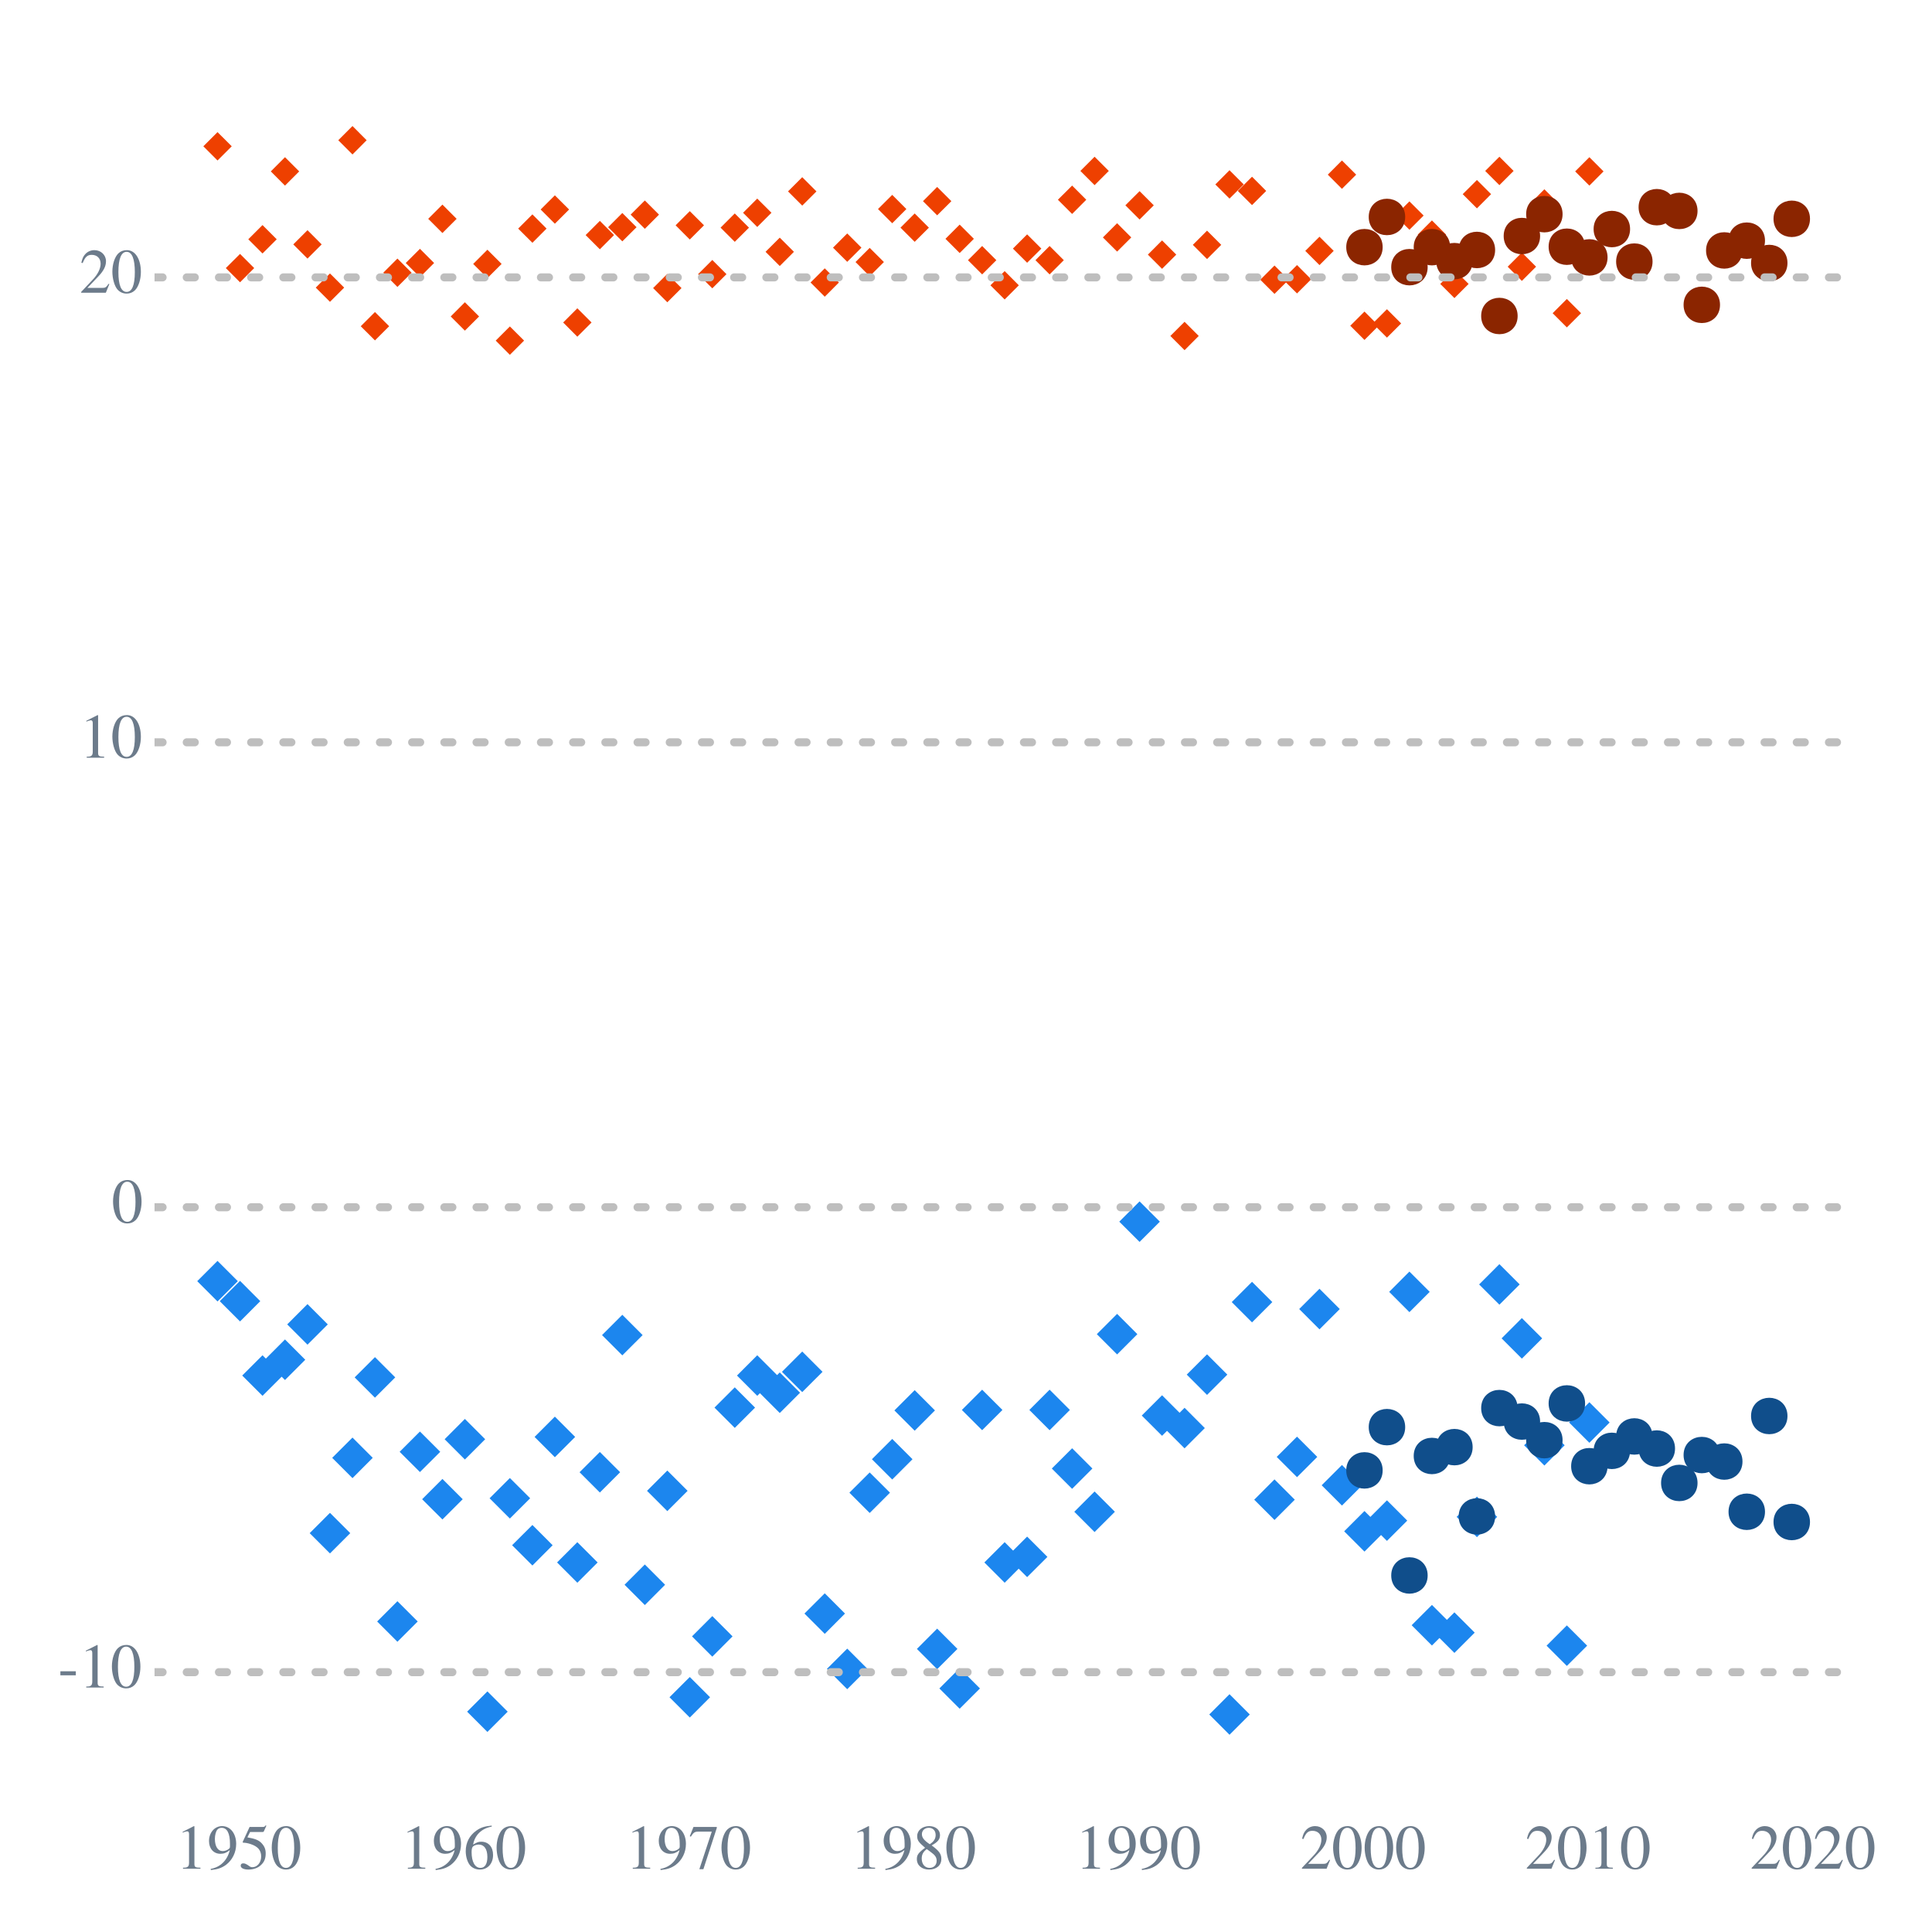 <?xml version="1.0" encoding="UTF-8"?>
<svg xmlns="http://www.w3.org/2000/svg" xmlns:xlink="http://www.w3.org/1999/xlink" width="180pt" height="180pt" viewBox="0 0 180 180" version="1.1">
<defs>
<g>
<symbol overflow="visible" id="glyph0-0">
<path style="stroke:none;" d=""/>
</symbol>
<symbol overflow="visible" id="glyph0-1">
<path style="stroke:none;" d="M 0.234 -1.516 L 0.234 -1.141 L 1.672 -1.141 L 1.672 -1.516 Z "/>
</symbol>
<symbol overflow="visible" id="glyph0-2">
<path style="stroke:none;" d="M 1.703 -3.969 L 0.656 -3.438 L 0.656 -3.359 C 0.719 -3.391 0.781 -3.406 0.812 -3.422 C 0.922 -3.453 1.016 -3.484 1.078 -3.484 C 1.203 -3.484 1.25 -3.391 1.25 -3.203 L 1.25 -0.547 C 1.25 -0.359 1.203 -0.219 1.109 -0.172 C 1.016 -0.109 0.938 -0.094 0.688 -0.094 L 0.688 0 L 2.312 0 L 2.312 -0.094 C 1.844 -0.094 1.75 -0.156 1.75 -0.438 L 1.75 -3.953 Z "/>
</symbol>
<symbol overflow="visible" id="glyph0-3">
<path style="stroke:none;" d="M 1.5 -3.969 C 1.172 -3.969 0.922 -3.875 0.703 -3.672 C 0.359 -3.344 0.141 -2.656 0.141 -1.969 C 0.141 -1.328 0.328 -0.641 0.609 -0.312 C 0.828 -0.062 1.125 0.078 1.469 0.078 C 1.766 0.078 2.016 -0.016 2.234 -0.219 C 2.578 -0.547 2.797 -1.234 2.797 -1.938 C 2.797 -3.141 2.266 -3.969 1.5 -3.969 Z M 1.469 -3.812 C 1.969 -3.812 2.234 -3.156 2.234 -1.922 C 2.234 -0.703 1.969 -0.078 1.469 -0.078 C 0.969 -0.078 0.703 -0.703 0.703 -1.922 C 0.703 -3.172 0.969 -3.812 1.469 -3.812 Z "/>
</symbol>
<symbol overflow="visible" id="glyph0-4">
<path style="stroke:none;" d="M 2.797 -0.812 L 2.719 -0.828 C 2.5 -0.5 2.422 -0.453 2.156 -0.453 L 0.75 -0.453 L 1.734 -1.484 C 2.266 -2.031 2.484 -2.469 2.484 -2.938 C 2.484 -3.516 2.016 -3.969 1.406 -3.969 C 1.078 -3.969 0.781 -3.844 0.562 -3.609 C 0.375 -3.406 0.281 -3.219 0.188 -2.797 L 0.312 -2.766 C 0.547 -3.344 0.75 -3.531 1.156 -3.531 C 1.656 -3.531 1.984 -3.203 1.984 -2.703 C 1.984 -2.25 1.719 -1.703 1.219 -1.188 L 0.172 -0.078 L 0.172 0 L 2.469 0 Z "/>
</symbol>
<symbol overflow="visible" id="glyph0-5">
<path style="stroke:none;" d="M 0.344 0.125 C 1 0.047 1.328 -0.062 1.734 -0.344 C 2.344 -0.797 2.703 -1.516 2.703 -2.312 C 2.703 -3.281 2.156 -3.969 1.391 -3.969 C 0.703 -3.969 0.172 -3.375 0.172 -2.578 C 0.172 -1.875 0.594 -1.391 1.234 -1.391 C 1.562 -1.391 1.797 -1.484 2.109 -1.734 C 1.875 -0.766 1.219 -0.141 0.328 0.016 Z M 2.125 -2.078 C 2.125 -1.969 2.109 -1.922 2.031 -1.859 C 1.875 -1.719 1.656 -1.641 1.438 -1.641 C 1 -1.641 0.719 -2.078 0.719 -2.781 C 0.719 -3.125 0.812 -3.469 0.938 -3.625 C 1.031 -3.75 1.188 -3.812 1.344 -3.812 C 1.859 -3.812 2.125 -3.297 2.125 -2.312 Z "/>
</symbol>
<symbol overflow="visible" id="glyph0-6">
<path style="stroke:none;" d="M 1.062 -3.422 L 2.219 -3.422 C 2.312 -3.422 2.328 -3.438 2.344 -3.484 L 2.578 -4 L 2.516 -4.047 C 2.438 -3.922 2.375 -3.891 2.25 -3.891 L 1.016 -3.891 L 0.375 -2.5 C 0.375 -2.484 0.375 -2.484 0.375 -2.469 C 0.375 -2.438 0.406 -2.422 0.453 -2.422 C 0.641 -2.422 0.875 -2.375 1.109 -2.297 C 1.781 -2.078 2.094 -1.719 2.094 -1.141 C 2.094 -0.578 1.734 -0.141 1.281 -0.141 C 1.156 -0.141 1.062 -0.172 0.891 -0.312 C 0.703 -0.438 0.562 -0.5 0.438 -0.5 C 0.266 -0.5 0.188 -0.422 0.188 -0.281 C 0.188 -0.062 0.469 0.078 0.906 0.078 C 1.391 0.078 1.828 -0.078 2.109 -0.375 C 2.391 -0.641 2.516 -0.969 2.516 -1.422 C 2.516 -1.844 2.391 -2.109 2.109 -2.406 C 1.844 -2.672 1.516 -2.797 0.812 -2.922 Z "/>
</symbol>
<symbol overflow="visible" id="glyph0-7">
<path style="stroke:none;" d="M 2.625 -4.016 C 1.953 -3.953 1.609 -3.844 1.188 -3.547 C 0.547 -3.094 0.203 -2.422 0.203 -1.641 C 0.203 -1.125 0.359 -0.609 0.609 -0.312 C 0.828 -0.062 1.156 0.078 1.516 0.078 C 2.25 0.078 2.75 -0.469 2.75 -1.281 C 2.75 -2.031 2.328 -2.516 1.641 -2.516 C 1.391 -2.516 1.266 -2.469 0.891 -2.25 C 1.047 -3.141 1.703 -3.766 2.625 -3.922 Z M 1.422 -2.25 C 1.922 -2.25 2.219 -1.828 2.219 -1.094 C 2.219 -0.438 1.984 -0.078 1.578 -0.078 C 1.062 -0.078 0.75 -0.641 0.75 -1.547 C 0.75 -1.844 0.797 -2.016 0.906 -2.094 C 1.031 -2.188 1.219 -2.25 1.422 -2.25 Z "/>
</symbol>
<symbol overflow="visible" id="glyph0-8">
<path style="stroke:none;" d="M 2.641 -3.891 L 0.469 -3.891 L 0.125 -3.031 L 0.219 -2.984 C 0.469 -3.375 0.578 -3.453 0.906 -3.453 L 2.172 -3.453 L 1.016 0.047 L 1.391 0.047 L 2.641 -3.797 Z "/>
</symbol>
<symbol overflow="visible" id="glyph0-9">
<path style="stroke:none;" d="M 1.703 -2.172 C 2.281 -2.484 2.484 -2.734 2.484 -3.141 C 2.484 -3.625 2.062 -3.969 1.484 -3.969 C 0.844 -3.969 0.359 -3.578 0.359 -3.047 C 0.359 -2.656 0.469 -2.484 1.094 -1.953 C 0.453 -1.469 0.328 -1.281 0.328 -0.891 C 0.328 -0.312 0.797 0.078 1.453 0.078 C 2.156 0.078 2.609 -0.312 2.609 -0.906 C 2.609 -1.359 2.422 -1.656 1.703 -2.172 Z M 1.594 -1.578 C 2.031 -1.266 2.172 -1.062 2.172 -0.734 C 2.172 -0.344 1.906 -0.078 1.516 -0.078 C 1.078 -0.078 0.781 -0.422 0.781 -0.938 C 0.781 -1.312 0.906 -1.562 1.25 -1.828 Z M 1.531 -2.281 C 1.016 -2.625 0.797 -2.891 0.797 -3.219 C 0.797 -3.562 1.062 -3.812 1.438 -3.812 C 1.828 -3.812 2.078 -3.547 2.078 -3.141 C 2.078 -2.812 1.922 -2.547 1.594 -2.328 C 1.562 -2.297 1.562 -2.297 1.531 -2.281 Z "/>
</symbol>
</g>
<clipPath id="clip1">
  <path d="M 14.398 155 L 173.797 155 L 173.797 157 L 14.398 157 Z "/>
</clipPath>
<clipPath id="clip2">
  <path d="M 14.398 112 L 173.797 112 L 173.797 113 L 14.398 113 Z "/>
</clipPath>
<clipPath id="clip3">
  <path d="M 14.398 68 L 173.797 68 L 173.797 70 L 14.398 70 Z "/>
</clipPath>
<clipPath id="clip4">
  <path d="M 14.398 25 L 173.797 25 L 173.797 27 L 14.398 27 Z "/>
</clipPath>
</defs>
<g id="surface16">
<rect x="0" y="0" width="180" height="180" style="fill:rgb(100%,100%,100%);fill-opacity:1;stroke:none;"/>
<path style=" stroke:none;fill-rule:nonzero;fill:rgb(10.98%,52.549%,93.333%);fill-opacity:1;" d="M 18.375 119.363 L 20.266 117.473 L 22.156 119.363 L 20.266 121.254 Z "/>
<path style=" stroke:none;fill-rule:nonzero;fill:rgb(10.98%,52.549%,93.333%);fill-opacity:1;" d="M 20.473 121.227 L 22.363 119.336 L 24.25 121.227 L 22.363 123.117 Z "/>
<path style=" stroke:none;fill-rule:nonzero;fill:rgb(10.98%,52.549%,93.333%);fill-opacity:1;" d="M 22.566 128.156 L 24.457 126.266 L 26.348 128.156 L 24.457 130.047 Z "/>
<path style=" stroke:none;fill-rule:nonzero;fill:rgb(10.98%,52.549%,93.333%);fill-opacity:1;" d="M 24.664 126.684 L 26.551 124.793 L 28.441 126.684 L 26.551 128.574 Z "/>
<path style=" stroke:none;fill-rule:nonzero;fill:rgb(10.98%,52.549%,93.333%);fill-opacity:1;" d="M 26.758 123.391 L 28.648 121.5 L 30.539 123.391 L 28.648 125.281 Z "/>
<path style=" stroke:none;fill-rule:nonzero;fill:rgb(10.98%,52.549%,93.333%);fill-opacity:1;" d="M 28.852 142.84 L 30.742 140.949 L 32.633 142.84 L 30.742 144.73 Z "/>
<path style=" stroke:none;fill-rule:nonzero;fill:rgb(10.98%,52.549%,93.333%);fill-opacity:1;" d="M 30.949 135.824 L 32.84 133.934 L 34.727 135.824 L 32.84 137.715 Z "/>
<path style=" stroke:none;fill-rule:nonzero;fill:rgb(10.98%,52.549%,93.333%);fill-opacity:1;" d="M 33.043 128.328 L 34.934 126.441 L 36.824 128.328 L 34.934 130.219 Z "/>
<path style=" stroke:none;fill-rule:nonzero;fill:rgb(10.98%,52.549%,93.333%);fill-opacity:1;" d="M 35.137 151.07 L 37.027 149.18 L 38.918 151.07 L 37.027 152.961 Z "/>
<path style=" stroke:none;fill-rule:nonzero;fill:rgb(10.98%,52.549%,93.333%);fill-opacity:1;" d="M 37.234 135.262 L 39.125 133.371 L 41.016 135.262 L 39.125 137.148 Z "/>
<path style=" stroke:none;fill-rule:nonzero;fill:rgb(10.98%,52.549%,93.333%);fill-opacity:1;" d="M 39.328 139.68 L 41.219 137.789 L 43.109 139.68 L 41.219 141.566 Z "/>
<path style=" stroke:none;fill-rule:nonzero;fill:rgb(10.98%,52.549%,93.333%);fill-opacity:1;" d="M 41.426 134.09 L 43.312 132.199 L 45.203 134.09 L 43.312 135.98 Z "/>
<path style=" stroke:none;fill-rule:nonzero;fill:rgb(10.98%,52.549%,93.333%);fill-opacity:1;" d="M 43.52 159.473 L 45.41 157.582 L 47.301 159.473 L 45.41 161.363 Z "/>
<path style=" stroke:none;fill-rule:nonzero;fill:rgb(10.98%,52.549%,93.333%);fill-opacity:1;" d="M 45.613 139.59 L 47.504 137.703 L 49.395 139.59 L 47.504 141.48 Z "/>
<path style=" stroke:none;fill-rule:nonzero;fill:rgb(10.98%,52.549%,93.333%);fill-opacity:1;" d="M 47.711 143.965 L 49.602 142.078 L 51.488 143.965 L 49.602 145.855 Z "/>
<path style=" stroke:none;fill-rule:nonzero;fill:rgb(10.98%,52.549%,93.333%);fill-opacity:1;" d="M 49.805 133.875 L 51.695 131.984 L 53.586 133.875 L 51.695 135.766 Z "/>
<path style=" stroke:none;fill-rule:nonzero;fill:rgb(10.98%,52.549%,93.333%);fill-opacity:1;" d="M 51.902 145.57 L 53.789 143.68 L 55.68 145.57 L 53.789 147.461 Z "/>
<path style=" stroke:none;fill-rule:nonzero;fill:rgb(10.98%,52.549%,93.333%);fill-opacity:1;" d="M 53.996 137.164 L 55.887 135.277 L 57.777 137.164 L 55.887 139.055 Z "/>
<path style=" stroke:none;fill-rule:nonzero;fill:rgb(10.98%,52.549%,93.333%);fill-opacity:1;" d="M 56.09 124.387 L 57.98 122.496 L 59.871 124.387 L 57.98 126.277 Z "/>
<path style=" stroke:none;fill-rule:nonzero;fill:rgb(10.98%,52.549%,93.333%);fill-opacity:1;" d="M 58.188 147.648 L 60.078 145.758 L 61.965 147.648 L 60.078 149.539 Z "/>
<path style=" stroke:none;fill-rule:nonzero;fill:rgb(10.98%,52.549%,93.333%);fill-opacity:1;" d="M 60.281 138.898 L 62.172 137.008 L 64.062 138.898 L 62.172 140.789 Z "/>
<path style=" stroke:none;fill-rule:nonzero;fill:rgb(10.98%,52.549%,93.333%);fill-opacity:1;" d="M 62.375 158.129 L 64.266 156.242 L 66.156 158.129 L 64.266 160.02 Z "/>
<path style=" stroke:none;fill-rule:nonzero;fill:rgb(10.98%,52.549%,93.333%);fill-opacity:1;" d="M 64.473 152.457 L 66.363 150.566 L 68.25 152.457 L 66.363 154.348 Z "/>
<path style=" stroke:none;fill-rule:nonzero;fill:rgb(10.98%,52.549%,93.333%);fill-opacity:1;" d="M 66.566 131.145 L 68.457 129.254 L 70.348 131.145 L 68.457 133.035 Z "/>
<path style=" stroke:none;fill-rule:nonzero;fill:rgb(10.98%,52.549%,93.333%);fill-opacity:1;" d="M 68.664 128.156 L 70.551 126.266 L 72.441 128.156 L 70.551 130.047 Z "/>
<path style=" stroke:none;fill-rule:nonzero;fill:rgb(10.98%,52.549%,93.333%);fill-opacity:1;" d="M 70.758 129.758 L 72.648 127.867 L 74.539 129.758 L 72.648 131.648 Z "/>
<path style=" stroke:none;fill-rule:nonzero;fill:rgb(10.98%,52.549%,93.333%);fill-opacity:1;" d="M 72.852 127.809 L 74.742 125.918 L 76.633 127.809 L 74.742 129.699 Z "/>
<path style=" stroke:none;fill-rule:nonzero;fill:rgb(10.98%,52.549%,93.333%);fill-opacity:1;" d="M 74.949 150.332 L 76.84 148.445 L 78.727 150.332 L 76.84 152.223 Z "/>
<path style=" stroke:none;fill-rule:nonzero;fill:rgb(10.98%,52.549%,93.333%);fill-opacity:1;" d="M 77.043 155.488 L 78.934 153.598 L 80.824 155.488 L 78.934 157.379 Z "/>
<path style=" stroke:none;fill-rule:nonzero;fill:rgb(10.98%,52.549%,93.333%);fill-opacity:1;" d="M 79.137 139.07 L 81.027 137.184 L 82.918 139.07 L 81.027 140.961 Z "/>
<path style=" stroke:none;fill-rule:nonzero;fill:rgb(10.98%,52.549%,93.333%);fill-opacity:1;" d="M 81.234 135.953 L 83.125 134.062 L 85.016 135.953 L 83.125 137.844 Z "/>
<path style=" stroke:none;fill-rule:nonzero;fill:rgb(10.98%,52.549%,93.333%);fill-opacity:1;" d="M 83.328 131.406 L 85.219 129.516 L 87.109 131.406 L 85.219 133.297 Z "/>
<path style=" stroke:none;fill-rule:nonzero;fill:rgb(10.98%,52.549%,93.333%);fill-opacity:1;" d="M 85.426 153.625 L 87.312 151.734 L 89.203 153.625 L 87.312 155.516 Z "/>
<path style=" stroke:none;fill-rule:nonzero;fill:rgb(10.98%,52.549%,93.333%);fill-opacity:1;" d="M 87.52 157.309 L 89.41 155.418 L 91.301 157.309 L 89.41 159.199 Z "/>
<path style=" stroke:none;fill-rule:nonzero;fill:rgb(10.98%,52.549%,93.333%);fill-opacity:1;" d="M 89.613 131.363 L 91.504 129.473 L 93.395 131.363 L 91.504 133.25 Z "/>
<path style=" stroke:none;fill-rule:nonzero;fill:rgb(10.98%,52.549%,93.333%);fill-opacity:1;" d="M 91.711 145.57 L 93.602 143.68 L 95.488 145.57 L 93.602 147.461 Z "/>
<path style=" stroke:none;fill-rule:nonzero;fill:rgb(10.98%,52.549%,93.333%);fill-opacity:1;" d="M 93.805 145.051 L 95.695 143.16 L 97.586 145.051 L 95.695 146.938 Z "/>
<path style=" stroke:none;fill-rule:nonzero;fill:rgb(10.98%,52.549%,93.333%);fill-opacity:1;" d="M 95.902 131.363 L 97.789 129.473 L 99.68 131.363 L 97.789 133.25 Z "/>
<path style=" stroke:none;fill-rule:nonzero;fill:rgb(10.98%,52.549%,93.333%);fill-opacity:1;" d="M 97.996 136.82 L 99.887 134.93 L 101.777 136.82 L 99.887 138.711 Z "/>
<path style=" stroke:none;fill-rule:nonzero;fill:rgb(10.98%,52.549%,93.333%);fill-opacity:1;" d="M 100.09 140.848 L 101.98 138.957 L 103.871 140.848 L 101.98 142.738 Z "/>
<path style=" stroke:none;fill-rule:nonzero;fill:rgb(10.98%,52.549%,93.333%);fill-opacity:1;" d="M 102.188 124.301 L 104.078 122.41 L 105.965 124.301 L 104.078 126.191 Z "/>
<path style=" stroke:none;fill-rule:nonzero;fill:rgb(10.98%,52.549%,93.333%);fill-opacity:1;" d="M 104.281 113.82 L 106.172 111.93 L 108.062 113.82 L 106.172 115.707 Z "/>
<path style=" stroke:none;fill-rule:nonzero;fill:rgb(10.98%,52.549%,93.333%);fill-opacity:1;" d="M 106.375 131.883 L 108.266 129.992 L 110.156 131.883 L 108.266 133.77 Z "/>
<path style=" stroke:none;fill-rule:nonzero;fill:rgb(10.98%,52.549%,93.333%);fill-opacity:1;" d="M 108.473 133.051 L 110.363 131.16 L 112.25 133.051 L 110.363 134.941 Z "/>
<path style=" stroke:none;fill-rule:nonzero;fill:rgb(10.98%,52.549%,93.333%);fill-opacity:1;" d="M 110.566 128.07 L 112.457 126.18 L 114.348 128.07 L 112.457 129.961 Z "/>
<path style=" stroke:none;fill-rule:nonzero;fill:rgb(10.98%,52.549%,93.333%);fill-opacity:1;" d="M 112.664 159.734 L 114.551 157.844 L 116.441 159.734 L 114.551 161.625 Z "/>
<path style=" stroke:none;fill-rule:nonzero;fill:rgb(10.98%,52.549%,93.333%);fill-opacity:1;" d="M 114.758 121.312 L 116.648 119.422 L 118.539 121.312 L 116.648 123.203 Z "/>
<path style=" stroke:none;fill-rule:nonzero;fill:rgb(10.98%,52.549%,93.333%);fill-opacity:1;" d="M 116.852 139.723 L 118.742 137.832 L 120.633 139.723 L 118.742 141.613 Z "/>
<path style=" stroke:none;fill-rule:nonzero;fill:rgb(10.98%,52.549%,93.333%);fill-opacity:1;" d="M 118.949 135.738 L 120.84 133.848 L 122.727 135.738 L 120.84 137.625 Z "/>
<path style=" stroke:none;fill-rule:nonzero;fill:rgb(10.98%,52.549%,93.333%);fill-opacity:1;" d="M 121.043 121.961 L 122.934 120.07 L 124.824 121.961 L 122.934 123.852 Z "/>
<path style=" stroke:none;fill-rule:nonzero;fill:rgb(10.98%,52.549%,93.333%);fill-opacity:1;" d="M 123.137 138.379 L 125.027 136.488 L 126.918 138.379 L 125.027 140.27 Z "/>
<path style=" stroke:none;fill-rule:nonzero;fill:rgb(10.98%,52.549%,93.333%);fill-opacity:1;" d="M 125.234 142.668 L 127.125 140.777 L 129.016 142.668 L 127.125 144.559 Z "/>
<path style=" stroke:none;fill-rule:nonzero;fill:rgb(10.98%,52.549%,93.333%);fill-opacity:1;" d="M 127.328 141.672 L 129.219 139.781 L 131.109 141.672 L 129.219 143.562 Z "/>
<path style=" stroke:none;fill-rule:nonzero;fill:rgb(10.98%,52.549%,93.333%);fill-opacity:1;" d="M 129.426 120.359 L 131.312 118.469 L 133.203 120.359 L 131.312 122.25 Z "/>
<path style=" stroke:none;fill-rule:nonzero;fill:rgb(10.98%,52.549%,93.333%);fill-opacity:1;" d="M 131.52 151.418 L 133.41 149.527 L 135.301 151.418 L 133.41 153.309 Z "/>
<path style=" stroke:none;fill-rule:nonzero;fill:rgb(10.98%,52.549%,93.333%);fill-opacity:1;" d="M 133.613 152.109 L 135.504 150.219 L 137.395 152.109 L 135.504 154 Z "/>
<path style=" stroke:none;fill-rule:nonzero;fill:rgb(10.98%,52.549%,93.333%);fill-opacity:1;" d="M 135.711 141.324 L 137.602 139.434 L 139.488 141.324 L 137.602 143.215 Z "/>
<path style=" stroke:none;fill-rule:nonzero;fill:rgb(10.98%,52.549%,93.333%);fill-opacity:1;" d="M 137.805 119.668 L 139.695 117.777 L 141.586 119.668 L 139.695 121.555 Z "/>
<path style=" stroke:none;fill-rule:nonzero;fill:rgb(10.98%,52.549%,93.333%);fill-opacity:1;" d="M 139.902 124.691 L 141.789 122.801 L 143.68 124.691 L 141.789 126.582 Z "/>
<path style=" stroke:none;fill-rule:nonzero;fill:rgb(10.98%,52.549%,93.333%);fill-opacity:1;" d="M 141.996 134.652 L 143.887 132.762 L 145.777 134.652 L 143.887 136.543 Z "/>
<path style=" stroke:none;fill-rule:nonzero;fill:rgb(10.98%,52.549%,93.333%);fill-opacity:1;" d="M 144.09 153.324 L 145.98 151.434 L 147.871 153.324 L 145.98 155.211 Z "/>
<path style=" stroke:none;fill-rule:nonzero;fill:rgb(10.98%,52.549%,93.333%);fill-opacity:1;" d="M 146.188 132.531 L 148.078 130.641 L 149.965 132.531 L 148.078 134.422 Z "/>
<path style="fill:none;stroke-width:0.75;stroke-linecap:round;stroke-linejoin:round;stroke:rgb(100%,100%,100%);stroke-opacity:1;stroke-miterlimit:10;" d="M 14.398 155.793 L 14.398 25.844 "/>
<path style="fill:none;stroke-width:0.75;stroke-linecap:round;stroke-linejoin:round;stroke:rgb(100%,100%,100%);stroke-opacity:1;stroke-miterlimit:10;" d="M 14.398 155.793 L 9.359 155.793 "/>
<path style="fill:none;stroke-width:0.75;stroke-linecap:round;stroke-linejoin:round;stroke:rgb(100%,100%,100%);stroke-opacity:1;stroke-miterlimit:10;" d="M 14.398 112.477 L 9.359 112.477 "/>
<path style="fill:none;stroke-width:0.75;stroke-linecap:round;stroke-linejoin:round;stroke:rgb(100%,100%,100%);stroke-opacity:1;stroke-miterlimit:10;" d="M 14.398 69.16 L 9.359 69.16 "/>
<path style="fill:none;stroke-width:0.75;stroke-linecap:round;stroke-linejoin:round;stroke:rgb(100%,100%,100%);stroke-opacity:1;stroke-miterlimit:10;" d="M 14.398 25.844 L 9.359 25.844 "/>
<g style="fill:rgb(42.353%,48.235%,54.51%);fill-opacity:1;">
  <use xlink:href="#glyph0-1" x="5.391" y="157.225"/>
  <use xlink:href="#glyph0-2" x="7.347" y="157.225"/>
  <use xlink:href="#glyph0-3" x="10.284" y="157.225"/>
</g>
<g style="fill:rgb(42.353%,48.235%,54.51%);fill-opacity:1;">
  <use xlink:href="#glyph0-3" x="10.391" y="113.908"/>
</g>
<g style="fill:rgb(42.353%,48.235%,54.51%);fill-opacity:1;">
  <use xlink:href="#glyph0-2" x="7.391" y="70.592"/>
  <use xlink:href="#glyph0-3" x="10.328" y="70.592"/>
</g>
<g style="fill:rgb(42.353%,48.235%,54.51%);fill-opacity:1;">
  <use xlink:href="#glyph0-4" x="7.391" y="27.275"/>
  <use xlink:href="#glyph0-3" x="10.328" y="27.275"/>
</g>
<path style="fill:none;stroke-width:0.75;stroke-linecap:round;stroke-linejoin:round;stroke:rgb(100%,100%,100%);stroke-opacity:1;stroke-miterlimit:10;" d="M 22.363 165.602 L 169.027 165.602 "/>
<path style="fill:none;stroke-width:0.75;stroke-linecap:round;stroke-linejoin:round;stroke:rgb(100%,100%,100%);stroke-opacity:1;stroke-miterlimit:10;" d="M 22.363 165.602 L 22.363 170.641 "/>
<path style="fill:none;stroke-width:0.75;stroke-linecap:round;stroke-linejoin:round;stroke:rgb(100%,100%,100%);stroke-opacity:1;stroke-miterlimit:10;" d="M 43.312 165.602 L 43.312 170.641 "/>
<path style="fill:none;stroke-width:0.75;stroke-linecap:round;stroke-linejoin:round;stroke:rgb(100%,100%,100%);stroke-opacity:1;stroke-miterlimit:10;" d="M 64.266 165.602 L 64.266 170.641 "/>
<path style="fill:none;stroke-width:0.75;stroke-linecap:round;stroke-linejoin:round;stroke:rgb(100%,100%,100%);stroke-opacity:1;stroke-miterlimit:10;" d="M 85.219 165.602 L 85.219 170.641 "/>
<path style="fill:none;stroke-width:0.75;stroke-linecap:round;stroke-linejoin:round;stroke:rgb(100%,100%,100%);stroke-opacity:1;stroke-miterlimit:10;" d="M 106.172 165.602 L 106.172 170.641 "/>
<path style="fill:none;stroke-width:0.75;stroke-linecap:round;stroke-linejoin:round;stroke:rgb(100%,100%,100%);stroke-opacity:1;stroke-miterlimit:10;" d="M 127.125 165.602 L 127.125 170.641 "/>
<path style="fill:none;stroke-width:0.75;stroke-linecap:round;stroke-linejoin:round;stroke:rgb(100%,100%,100%);stroke-opacity:1;stroke-miterlimit:10;" d="M 148.078 165.602 L 148.078 170.641 "/>
<path style="fill:none;stroke-width:0.75;stroke-linecap:round;stroke-linejoin:round;stroke:rgb(100%,100%,100%);stroke-opacity:1;stroke-miterlimit:10;" d="M 169.027 165.602 L 169.027 170.641 "/>
<g style="fill:rgb(42.353%,48.235%,54.51%);fill-opacity:1;">
  <use xlink:href="#glyph0-2" x="16.363" y="174.104"/>
  <use xlink:href="#glyph0-5" x="19.301" y="174.104"/>
  <use xlink:href="#glyph0-6" x="22.238" y="174.104"/>
  <use xlink:href="#glyph0-3" x="25.176" y="174.104"/>
</g>
<g style="fill:rgb(42.353%,48.235%,54.51%);fill-opacity:1;">
  <use xlink:href="#glyph0-2" x="37.312" y="174.104"/>
  <use xlink:href="#glyph0-5" x="40.25" y="174.104"/>
  <use xlink:href="#glyph0-7" x="43.188" y="174.104"/>
  <use xlink:href="#glyph0-3" x="46.125" y="174.104"/>
</g>
<g style="fill:rgb(42.353%,48.235%,54.51%);fill-opacity:1;">
  <use xlink:href="#glyph0-2" x="58.266" y="174.104"/>
  <use xlink:href="#glyph0-5" x="61.203" y="174.104"/>
  <use xlink:href="#glyph0-8" x="64.141" y="174.104"/>
  <use xlink:href="#glyph0-3" x="67.078" y="174.104"/>
</g>
<g style="fill:rgb(42.353%,48.235%,54.51%);fill-opacity:1;">
  <use xlink:href="#glyph0-2" x="79.219" y="174.104"/>
  <use xlink:href="#glyph0-5" x="82.156" y="174.104"/>
  <use xlink:href="#glyph0-9" x="85.094" y="174.104"/>
  <use xlink:href="#glyph0-3" x="88.031" y="174.104"/>
</g>
<g style="fill:rgb(42.353%,48.235%,54.51%);fill-opacity:1;">
  <use xlink:href="#glyph0-2" x="100.172" y="174.104"/>
  <use xlink:href="#glyph0-5" x="103.109" y="174.104"/>
  <use xlink:href="#glyph0-5" x="106.047" y="174.104"/>
  <use xlink:href="#glyph0-3" x="108.984" y="174.104"/>
</g>
<g style="fill:rgb(42.353%,48.235%,54.51%);fill-opacity:1;">
  <use xlink:href="#glyph0-4" x="121.125" y="174.104"/>
  <use xlink:href="#glyph0-3" x="124.062" y="174.104"/>
  <use xlink:href="#glyph0-3" x="127" y="174.104"/>
  <use xlink:href="#glyph0-3" x="129.938" y="174.104"/>
</g>
<g style="fill:rgb(42.353%,48.235%,54.51%);fill-opacity:1;">
  <use xlink:href="#glyph0-4" x="142.078" y="174.104"/>
  <use xlink:href="#glyph0-3" x="145.016" y="174.104"/>
  <use xlink:href="#glyph0-2" x="147.953" y="174.104"/>
  <use xlink:href="#glyph0-3" x="150.891" y="174.104"/>
</g>
<g style="fill:rgb(42.353%,48.235%,54.51%);fill-opacity:1;">
  <use xlink:href="#glyph0-4" x="163.027" y="174.104"/>
  <use xlink:href="#glyph0-3" x="165.965" y="174.104"/>
  <use xlink:href="#glyph0-4" x="168.902" y="174.104"/>
  <use xlink:href="#glyph0-3" x="171.84" y="174.104"/>
</g>
<path style="fill-rule:nonzero;fill:rgb(6.275%,30.588%,54.51%);fill-opacity:1;stroke-width:0.75;stroke-linecap:round;stroke-linejoin:round;stroke:rgb(6.275%,30.588%,54.51%);stroke-opacity:1;stroke-miterlimit:10;" d="M 128.445 136.992 C 128.445 138.758 125.801 138.758 125.801 136.992 C 125.801 135.23 128.445 135.23 128.445 136.992 "/>
<path style="fill-rule:nonzero;fill:rgb(6.275%,30.588%,54.51%);fill-opacity:1;stroke-width:0.75;stroke-linecap:round;stroke-linejoin:round;stroke:rgb(6.275%,30.588%,54.51%);stroke-opacity:1;stroke-miterlimit:10;" d="M 130.543 132.965 C 130.543 134.727 127.895 134.727 127.895 132.965 C 127.895 131.199 130.543 131.199 130.543 132.965 "/>
<path style="fill-rule:nonzero;fill:rgb(6.275%,30.588%,54.51%);fill-opacity:1;stroke-width:0.75;stroke-linecap:round;stroke-linejoin:round;stroke:rgb(6.275%,30.588%,54.51%);stroke-opacity:1;stroke-miterlimit:10;" d="M 132.637 146.781 C 132.637 148.547 129.992 148.547 129.992 146.781 C 129.992 145.02 132.637 145.02 132.637 146.781 "/>
<path style="fill-rule:nonzero;fill:rgb(6.275%,30.588%,54.51%);fill-opacity:1;stroke-width:0.75;stroke-linecap:round;stroke-linejoin:round;stroke:rgb(6.275%,30.588%,54.51%);stroke-opacity:1;stroke-miterlimit:10;" d="M 134.734 135.648 C 134.734 137.414 132.086 137.414 132.086 135.648 C 132.086 133.887 134.734 133.887 134.734 135.648 "/>
<path style="fill-rule:nonzero;fill:rgb(6.275%,30.588%,54.51%);fill-opacity:1;stroke-width:0.75;stroke-linecap:round;stroke-linejoin:round;stroke:rgb(6.275%,30.588%,54.51%);stroke-opacity:1;stroke-miterlimit:10;" d="M 136.828 134.828 C 136.828 136.59 134.184 136.59 134.184 134.828 C 134.184 133.062 136.828 133.062 136.828 134.828 "/>
<path style="fill-rule:nonzero;fill:rgb(6.275%,30.588%,54.51%);fill-opacity:1;stroke-width:0.75;stroke-linecap:round;stroke-linejoin:round;stroke:rgb(6.275%,30.588%,54.51%);stroke-opacity:1;stroke-miterlimit:10;" d="M 138.922 141.281 C 138.922 143.043 136.277 143.043 136.277 141.281 C 136.277 139.516 138.922 139.516 138.922 141.281 "/>
<path style="fill-rule:nonzero;fill:rgb(6.275%,30.588%,54.51%);fill-opacity:1;stroke-width:0.75;stroke-linecap:round;stroke-linejoin:round;stroke:rgb(6.275%,30.588%,54.51%);stroke-opacity:1;stroke-miterlimit:10;" d="M 141.02 131.188 C 141.02 132.953 138.371 132.953 138.371 131.188 C 138.371 129.426 141.02 129.426 141.02 131.188 "/>
<path style="fill-rule:nonzero;fill:rgb(6.275%,30.588%,54.51%);fill-opacity:1;stroke-width:0.75;stroke-linecap:round;stroke-linejoin:round;stroke:rgb(6.275%,30.588%,54.51%);stroke-opacity:1;stroke-miterlimit:10;" d="M 143.113 132.445 C 143.113 134.207 140.469 134.207 140.469 132.445 C 140.469 130.68 143.113 130.68 143.113 132.445 "/>
<path style="fill-rule:nonzero;fill:rgb(6.275%,30.588%,54.51%);fill-opacity:1;stroke-width:0.75;stroke-linecap:round;stroke-linejoin:round;stroke:rgb(6.275%,30.588%,54.51%);stroke-opacity:1;stroke-miterlimit:10;" d="M 145.207 134.176 C 145.207 135.941 142.562 135.941 142.562 134.176 C 142.562 132.414 145.207 132.414 145.207 134.176 "/>
<path style="fill-rule:nonzero;fill:rgb(6.275%,30.588%,54.51%);fill-opacity:1;stroke-width:0.75;stroke-linecap:round;stroke-linejoin:round;stroke:rgb(6.275%,30.588%,54.51%);stroke-opacity:1;stroke-miterlimit:10;" d="M 147.305 130.754 C 147.305 132.52 144.656 132.52 144.656 130.754 C 144.656 128.992 147.305 128.992 147.305 130.754 "/>
<path style="fill-rule:nonzero;fill:rgb(6.275%,30.588%,54.51%);fill-opacity:1;stroke-width:0.75;stroke-linecap:round;stroke-linejoin:round;stroke:rgb(6.275%,30.588%,54.51%);stroke-opacity:1;stroke-miterlimit:10;" d="M 149.398 136.602 C 149.398 138.367 146.754 138.367 146.754 136.602 C 146.754 134.84 149.398 134.84 149.398 136.602 "/>
<path style="fill-rule:nonzero;fill:rgb(6.275%,30.588%,54.51%);fill-opacity:1;stroke-width:0.75;stroke-linecap:round;stroke-linejoin:round;stroke:rgb(6.275%,30.588%,54.51%);stroke-opacity:1;stroke-miterlimit:10;" d="M 151.496 135.172 C 151.496 136.938 148.848 136.938 148.848 135.172 C 148.848 133.41 151.496 133.41 151.496 135.172 "/>
<path style="fill-rule:nonzero;fill:rgb(6.275%,30.588%,54.51%);fill-opacity:1;stroke-width:0.75;stroke-linecap:round;stroke-linejoin:round;stroke:rgb(6.275%,30.588%,54.51%);stroke-opacity:1;stroke-miterlimit:10;" d="M 153.59 133.832 C 153.59 135.594 150.945 135.594 150.945 133.832 C 150.945 132.066 153.59 132.066 153.59 133.832 "/>
<path style="fill-rule:nonzero;fill:rgb(6.275%,30.588%,54.51%);fill-opacity:1;stroke-width:0.75;stroke-linecap:round;stroke-linejoin:round;stroke:rgb(6.275%,30.588%,54.51%);stroke-opacity:1;stroke-miterlimit:10;" d="M 155.684 134.957 C 155.684 136.723 153.039 136.723 153.039 134.957 C 153.039 133.191 155.684 133.191 155.684 134.957 "/>
<path style="fill-rule:nonzero;fill:rgb(6.275%,30.588%,54.51%);fill-opacity:1;stroke-width:0.75;stroke-linecap:round;stroke-linejoin:round;stroke:rgb(6.275%,30.588%,54.51%);stroke-opacity:1;stroke-miterlimit:10;" d="M 157.781 138.164 C 157.781 139.926 155.133 139.926 155.133 138.164 C 155.133 136.398 157.781 136.398 157.781 138.164 "/>
<path style="fill-rule:nonzero;fill:rgb(6.275%,30.588%,54.51%);fill-opacity:1;stroke-width:0.75;stroke-linecap:round;stroke-linejoin:round;stroke:rgb(6.275%,30.588%,54.51%);stroke-opacity:1;stroke-miterlimit:10;" d="M 159.875 135.562 C 159.875 137.328 157.23 137.328 157.23 135.562 C 157.23 133.801 159.875 133.801 159.875 135.562 "/>
<path style="fill-rule:nonzero;fill:rgb(6.275%,30.588%,54.51%);fill-opacity:1;stroke-width:0.75;stroke-linecap:round;stroke-linejoin:round;stroke:rgb(6.275%,30.588%,54.51%);stroke-opacity:1;stroke-miterlimit:10;" d="M 161.969 136.168 C 161.969 137.934 159.324 137.934 159.324 136.168 C 159.324 134.406 161.969 134.406 161.969 136.168 "/>
<path style="fill-rule:nonzero;fill:rgb(6.275%,30.588%,54.51%);fill-opacity:1;stroke-width:0.75;stroke-linecap:round;stroke-linejoin:round;stroke:rgb(6.275%,30.588%,54.51%);stroke-opacity:1;stroke-miterlimit:10;" d="M 164.066 140.848 C 164.066 142.613 161.418 142.613 161.418 140.848 C 161.418 139.082 164.066 139.082 164.066 140.848 "/>
<path style="fill-rule:nonzero;fill:rgb(6.275%,30.588%,54.51%);fill-opacity:1;stroke-width:0.75;stroke-linecap:round;stroke-linejoin:round;stroke:rgb(6.275%,30.588%,54.51%);stroke-opacity:1;stroke-miterlimit:10;" d="M 166.16 131.926 C 166.16 133.688 163.516 133.688 163.516 131.926 C 163.516 130.16 166.16 130.16 166.16 131.926 "/>
<path style="fill-rule:nonzero;fill:rgb(6.275%,30.588%,54.51%);fill-opacity:1;stroke-width:0.75;stroke-linecap:round;stroke-linejoin:round;stroke:rgb(6.275%,30.588%,54.51%);stroke-opacity:1;stroke-miterlimit:10;" d="M 168.258 141.801 C 168.258 143.566 165.609 143.566 165.609 141.801 C 165.609 140.035 168.258 140.035 168.258 141.801 "/>
<path style=" stroke:none;fill-rule:nonzero;fill:rgb(93.333%,25.098%,0%);fill-opacity:1;" d="M 18.945 13.629 L 20.266 12.309 L 21.59 13.629 L 20.266 14.953 Z "/>
<path style=" stroke:none;fill-rule:nonzero;fill:rgb(93.333%,25.098%,0%);fill-opacity:1;" d="M 21.039 24.977 L 22.363 23.656 L 23.684 24.977 L 22.363 26.301 Z "/>
<path style=" stroke:none;fill-rule:nonzero;fill:rgb(93.333%,25.098%,0%);fill-opacity:1;" d="M 23.133 22.293 L 24.457 20.969 L 25.781 22.293 L 24.457 23.617 Z "/>
<path style=" stroke:none;fill-rule:nonzero;fill:rgb(93.333%,25.098%,0%);fill-opacity:1;" d="M 25.23 15.969 L 26.551 14.645 L 27.875 15.969 L 26.551 17.293 Z "/>
<path style=" stroke:none;fill-rule:nonzero;fill:rgb(93.333%,25.098%,0%);fill-opacity:1;" d="M 27.324 22.77 L 28.648 21.445 L 29.969 22.77 L 28.648 24.094 Z "/>
<path style=" stroke:none;fill-rule:nonzero;fill:rgb(93.333%,25.098%,0%);fill-opacity:1;" d="M 29.418 26.797 L 30.742 25.477 L 32.066 26.797 L 30.742 28.121 Z "/>
<path style=" stroke:none;fill-rule:nonzero;fill:rgb(93.333%,25.098%,0%);fill-opacity:1;" d="M 31.516 13.066 L 32.84 11.742 L 34.16 13.066 L 32.84 14.391 Z "/>
<path style=" stroke:none;fill-rule:nonzero;fill:rgb(93.333%,25.098%,0%);fill-opacity:1;" d="M 33.609 30.395 L 34.934 29.07 L 36.258 30.395 L 34.934 31.715 Z "/>
<path style=" stroke:none;fill-rule:nonzero;fill:rgb(93.333%,25.098%,0%);fill-opacity:1;" d="M 35.707 25.41 L 37.027 24.09 L 38.352 25.41 L 37.027 26.734 Z "/>
<path style=" stroke:none;fill-rule:nonzero;fill:rgb(93.333%,25.098%,0%);fill-opacity:1;" d="M 37.801 24.504 L 39.125 23.18 L 40.445 24.504 L 39.125 25.824 Z "/>
<path style=" stroke:none;fill-rule:nonzero;fill:rgb(93.333%,25.098%,0%);fill-opacity:1;" d="M 39.895 20.387 L 41.219 19.062 L 42.543 20.387 L 41.219 21.711 Z "/>
<path style=" stroke:none;fill-rule:nonzero;fill:rgb(93.333%,25.098%,0%);fill-opacity:1;" d="M 41.992 29.484 L 43.312 28.16 L 44.637 29.484 L 43.312 30.805 Z "/>
<path style=" stroke:none;fill-rule:nonzero;fill:rgb(93.333%,25.098%,0%);fill-opacity:1;" d="M 44.086 24.59 L 45.41 23.266 L 46.734 24.59 L 45.41 25.91 Z "/>
<path style=" stroke:none;fill-rule:nonzero;fill:rgb(93.333%,25.098%,0%);fill-opacity:1;" d="M 46.184 31.734 L 47.504 30.414 L 48.828 31.734 L 47.504 33.059 Z "/>
<path style=" stroke:none;fill-rule:nonzero;fill:rgb(93.333%,25.098%,0%);fill-opacity:1;" d="M 48.277 21.297 L 49.602 19.973 L 50.922 21.297 L 49.602 22.621 Z "/>
<path style=" stroke:none;fill-rule:nonzero;fill:rgb(93.333%,25.098%,0%);fill-opacity:1;" d="M 50.371 19.52 L 51.695 18.199 L 53.02 19.52 L 51.695 20.844 Z "/>
<path style=" stroke:none;fill-rule:nonzero;fill:rgb(93.333%,25.098%,0%);fill-opacity:1;" d="M 52.469 30.047 L 53.789 28.723 L 55.113 30.047 L 53.789 31.371 Z "/>
<path style=" stroke:none;fill-rule:nonzero;fill:rgb(93.333%,25.098%,0%);fill-opacity:1;" d="M 54.562 21.902 L 55.887 20.578 L 57.207 21.902 L 55.887 23.227 Z "/>
<path style=" stroke:none;fill-rule:nonzero;fill:rgb(93.333%,25.098%,0%);fill-opacity:1;" d="M 56.656 21.168 L 57.98 19.844 L 59.305 21.168 L 57.98 22.488 Z "/>
<path style=" stroke:none;fill-rule:nonzero;fill:rgb(93.333%,25.098%,0%);fill-opacity:1;" d="M 58.754 19.996 L 60.078 18.676 L 61.398 19.996 L 60.078 21.32 Z "/>
<path style=" stroke:none;fill-rule:nonzero;fill:rgb(93.333%,25.098%,0%);fill-opacity:1;" d="M 60.848 26.84 L 62.172 25.52 L 63.496 26.84 L 62.172 28.164 Z "/>
<path style=" stroke:none;fill-rule:nonzero;fill:rgb(93.333%,25.098%,0%);fill-opacity:1;" d="M 62.945 20.992 L 64.266 19.672 L 65.59 20.992 L 64.266 22.316 Z "/>
<path style=" stroke:none;fill-rule:nonzero;fill:rgb(93.333%,25.098%,0%);fill-opacity:1;" d="M 65.039 25.543 L 66.363 24.219 L 67.684 25.543 L 66.363 26.863 Z "/>
<path style=" stroke:none;fill-rule:nonzero;fill:rgb(93.333%,25.098%,0%);fill-opacity:1;" d="M 67.133 21.211 L 68.457 19.887 L 69.781 21.211 L 68.457 22.531 Z "/>
<path style=" stroke:none;fill-rule:nonzero;fill:rgb(93.333%,25.098%,0%);fill-opacity:1;" d="M 69.23 19.824 L 70.551 18.5 L 71.875 19.824 L 70.551 21.148 Z "/>
<path style=" stroke:none;fill-rule:nonzero;fill:rgb(93.333%,25.098%,0%);fill-opacity:1;" d="M 71.324 23.461 L 72.648 22.141 L 73.969 23.461 L 72.648 24.785 Z "/>
<path style=" stroke:none;fill-rule:nonzero;fill:rgb(93.333%,25.098%,0%);fill-opacity:1;" d="M 73.418 17.832 L 74.742 16.508 L 76.066 17.832 L 74.742 19.156 Z "/>
<path style=" stroke:none;fill-rule:nonzero;fill:rgb(93.333%,25.098%,0%);fill-opacity:1;" d="M 75.516 26.32 L 76.84 25 L 78.16 26.32 L 76.84 27.645 Z "/>
<path style=" stroke:none;fill-rule:nonzero;fill:rgb(93.333%,25.098%,0%);fill-opacity:1;" d="M 77.609 23.074 L 78.934 21.75 L 80.258 23.074 L 78.934 24.395 Z "/>
<path style=" stroke:none;fill-rule:nonzero;fill:rgb(93.333%,25.098%,0%);fill-opacity:1;" d="M 79.707 24.414 L 81.027 23.094 L 82.352 24.414 L 81.027 25.738 Z "/>
<path style=" stroke:none;fill-rule:nonzero;fill:rgb(93.333%,25.098%,0%);fill-opacity:1;" d="M 81.801 19.477 L 83.125 18.156 L 84.445 19.477 L 83.125 20.801 Z "/>
<path style=" stroke:none;fill-rule:nonzero;fill:rgb(93.333%,25.098%,0%);fill-opacity:1;" d="M 83.895 21.211 L 85.219 19.887 L 86.543 21.211 L 85.219 22.531 Z "/>
<path style=" stroke:none;fill-rule:nonzero;fill:rgb(93.333%,25.098%,0%);fill-opacity:1;" d="M 85.992 18.742 L 87.312 17.418 L 88.637 18.742 L 87.312 20.062 Z "/>
<path style=" stroke:none;fill-rule:nonzero;fill:rgb(93.333%,25.098%,0%);fill-opacity:1;" d="M 88.086 22.25 L 89.41 20.926 L 90.734 22.25 L 89.41 23.574 Z "/>
<path style=" stroke:none;fill-rule:nonzero;fill:rgb(93.333%,25.098%,0%);fill-opacity:1;" d="M 90.184 24.242 L 91.504 22.918 L 92.828 24.242 L 91.504 25.566 Z "/>
<path style=" stroke:none;fill-rule:nonzero;fill:rgb(93.333%,25.098%,0%);fill-opacity:1;" d="M 92.277 26.582 L 93.602 25.258 L 94.922 26.582 L 93.602 27.902 Z "/>
<path style=" stroke:none;fill-rule:nonzero;fill:rgb(93.333%,25.098%,0%);fill-opacity:1;" d="M 94.371 23.16 L 95.695 21.836 L 97.02 23.16 L 95.695 24.48 Z "/>
<path style=" stroke:none;fill-rule:nonzero;fill:rgb(93.333%,25.098%,0%);fill-opacity:1;" d="M 96.469 24.242 L 97.789 22.918 L 99.113 24.242 L 97.789 25.566 Z "/>
<path style=" stroke:none;fill-rule:nonzero;fill:rgb(93.333%,25.098%,0%);fill-opacity:1;" d="M 98.562 18.609 L 99.887 17.289 L 101.207 18.609 L 99.887 19.934 Z "/>
<path style=" stroke:none;fill-rule:nonzero;fill:rgb(93.333%,25.098%,0%);fill-opacity:1;" d="M 100.656 15.926 L 101.98 14.602 L 103.305 15.926 L 101.98 17.25 Z "/>
<path style=" stroke:none;fill-rule:nonzero;fill:rgb(93.333%,25.098%,0%);fill-opacity:1;" d="M 102.754 22.121 L 104.078 20.797 L 105.398 22.121 L 104.078 23.441 Z "/>
<path style=" stroke:none;fill-rule:nonzero;fill:rgb(93.333%,25.098%,0%);fill-opacity:1;" d="M 104.848 19.129 L 106.172 17.809 L 107.496 19.129 L 106.172 20.453 Z "/>
<path style=" stroke:none;fill-rule:nonzero;fill:rgb(93.333%,25.098%,0%);fill-opacity:1;" d="M 106.945 23.723 L 108.266 22.398 L 109.59 23.723 L 108.266 25.047 Z "/>
<path style=" stroke:none;fill-rule:nonzero;fill:rgb(93.333%,25.098%,0%);fill-opacity:1;" d="M 109.039 31.301 L 110.363 29.98 L 111.684 31.301 L 110.363 32.625 Z "/>
<path style=" stroke:none;fill-rule:nonzero;fill:rgb(93.333%,25.098%,0%);fill-opacity:1;" d="M 111.133 22.812 L 112.457 21.488 L 113.781 22.812 L 112.457 24.137 Z "/>
<path style=" stroke:none;fill-rule:nonzero;fill:rgb(93.333%,25.098%,0%);fill-opacity:1;" d="M 113.23 17.184 L 114.551 15.859 L 115.875 17.184 L 114.551 18.504 Z "/>
<path style=" stroke:none;fill-rule:nonzero;fill:rgb(93.333%,25.098%,0%);fill-opacity:1;" d="M 115.324 17.789 L 116.648 16.465 L 117.969 17.789 L 116.648 19.109 Z "/>
<path style=" stroke:none;fill-rule:nonzero;fill:rgb(93.333%,25.098%,0%);fill-opacity:1;" d="M 117.418 26.062 L 118.742 24.738 L 120.066 26.062 L 118.742 27.383 Z "/>
<path style=" stroke:none;fill-rule:nonzero;fill:rgb(93.333%,25.098%,0%);fill-opacity:1;" d="M 119.516 26.02 L 120.84 24.695 L 122.16 26.02 L 120.84 27.34 Z "/>
<path style=" stroke:none;fill-rule:nonzero;fill:rgb(93.333%,25.098%,0%);fill-opacity:1;" d="M 121.609 23.375 L 122.934 22.055 L 124.258 23.375 L 122.934 24.699 Z "/>
<path style=" stroke:none;fill-rule:nonzero;fill:rgb(93.333%,25.098%,0%);fill-opacity:1;" d="M 123.707 16.273 L 125.027 14.949 L 126.352 16.273 L 125.027 17.594 Z "/>
<path style=" stroke:none;fill-rule:nonzero;fill:rgb(93.333%,25.098%,0%);fill-opacity:1;" d="M 125.801 30.348 L 127.125 29.027 L 128.445 30.348 L 127.125 31.672 Z "/>
<path style=" stroke:none;fill-rule:nonzero;fill:rgb(93.333%,25.098%,0%);fill-opacity:1;" d="M 127.895 30.133 L 129.219 28.809 L 130.543 30.133 L 129.219 31.457 Z "/>
<path style=" stroke:none;fill-rule:nonzero;fill:rgb(93.333%,25.098%,0%);fill-opacity:1;" d="M 129.992 20.082 L 131.312 18.762 L 132.637 20.082 L 131.312 21.406 Z "/>
<path style=" stroke:none;fill-rule:nonzero;fill:rgb(93.333%,25.098%,0%);fill-opacity:1;" d="M 132.086 21.859 L 133.41 20.535 L 134.734 21.859 L 133.41 23.184 Z "/>
<path style=" stroke:none;fill-rule:nonzero;fill:rgb(93.333%,25.098%,0%);fill-opacity:1;" d="M 134.184 26.453 L 135.504 25.129 L 136.828 26.453 L 135.504 27.773 Z "/>
<path style=" stroke:none;fill-rule:nonzero;fill:rgb(93.333%,25.098%,0%);fill-opacity:1;" d="M 136.277 18.09 L 137.602 16.77 L 138.922 18.09 L 137.602 19.414 Z "/>
<path style=" stroke:none;fill-rule:nonzero;fill:rgb(93.333%,25.098%,0%);fill-opacity:1;" d="M 138.371 15.926 L 139.695 14.602 L 141.02 15.926 L 139.695 17.25 Z "/>
<path style=" stroke:none;fill-rule:nonzero;fill:rgb(93.333%,25.098%,0%);fill-opacity:1;" d="M 140.469 24.848 L 141.789 23.527 L 143.113 24.848 L 141.789 26.172 Z "/>
<path style=" stroke:none;fill-rule:nonzero;fill:rgb(93.333%,25.098%,0%);fill-opacity:1;" d="M 142.562 18.957 L 143.887 17.633 L 145.207 18.957 L 143.887 20.281 Z "/>
<path style=" stroke:none;fill-rule:nonzero;fill:rgb(93.333%,25.098%,0%);fill-opacity:1;" d="M 144.656 29.18 L 145.98 27.855 L 147.305 29.18 L 145.98 30.504 Z "/>
<path style=" stroke:none;fill-rule:nonzero;fill:rgb(93.333%,25.098%,0%);fill-opacity:1;" d="M 146.754 15.969 L 148.078 14.645 L 149.398 15.969 L 148.078 17.293 Z "/>
<path style="fill-rule:nonzero;fill:rgb(54.51%,14.51%,0%);fill-opacity:1;stroke-width:0.75;stroke-linecap:round;stroke-linejoin:round;stroke:rgb(54.51%,14.51%,0%);stroke-opacity:1;stroke-miterlimit:10;" d="M 128.445 23.027 C 128.445 24.793 125.801 24.793 125.801 23.027 C 125.801 21.266 128.445 21.266 128.445 23.027 "/>
<path style="fill-rule:nonzero;fill:rgb(54.51%,14.51%,0%);fill-opacity:1;stroke-width:0.75;stroke-linecap:round;stroke-linejoin:round;stroke:rgb(54.51%,14.51%,0%);stroke-opacity:1;stroke-miterlimit:10;" d="M 130.543 20.215 C 130.543 21.977 127.895 21.977 127.895 20.215 C 127.895 18.449 130.543 18.449 130.543 20.215 "/>
<path style="fill-rule:nonzero;fill:rgb(54.51%,14.51%,0%);fill-opacity:1;stroke-width:0.75;stroke-linecap:round;stroke-linejoin:round;stroke:rgb(54.51%,14.51%,0%);stroke-opacity:1;stroke-miterlimit:10;" d="M 132.637 24.891 C 132.637 26.656 129.992 26.656 129.992 24.891 C 129.992 23.129 132.637 23.129 132.637 24.891 "/>
<path style="fill-rule:nonzero;fill:rgb(54.51%,14.51%,0%);fill-opacity:1;stroke-width:0.75;stroke-linecap:round;stroke-linejoin:round;stroke:rgb(54.51%,14.51%,0%);stroke-opacity:1;stroke-miterlimit:10;" d="M 134.734 23.027 C 134.734 24.793 132.086 24.793 132.086 23.027 C 132.086 21.266 134.734 21.266 134.734 23.027 "/>
<path style="fill-rule:nonzero;fill:rgb(54.51%,14.51%,0%);fill-opacity:1;stroke-width:0.75;stroke-linecap:round;stroke-linejoin:round;stroke:rgb(54.51%,14.51%,0%);stroke-opacity:1;stroke-miterlimit:10;" d="M 136.828 24.328 C 136.828 26.094 134.184 26.094 134.184 24.328 C 134.184 22.566 136.828 22.566 136.828 24.328 "/>
<path style="fill-rule:nonzero;fill:rgb(54.51%,14.51%,0%);fill-opacity:1;stroke-width:0.75;stroke-linecap:round;stroke-linejoin:round;stroke:rgb(54.51%,14.51%,0%);stroke-opacity:1;stroke-miterlimit:10;" d="M 138.922 23.289 C 138.922 25.055 136.277 25.055 136.277 23.289 C 136.277 21.523 138.922 21.523 138.922 23.289 "/>
<path style="fill-rule:nonzero;fill:rgb(54.51%,14.51%,0%);fill-opacity:1;stroke-width:0.75;stroke-linecap:round;stroke-linejoin:round;stroke:rgb(54.51%,14.51%,0%);stroke-opacity:1;stroke-miterlimit:10;" d="M 141.02 29.441 C 141.02 31.203 138.371 31.203 138.371 29.441 C 138.371 27.676 141.02 27.676 141.02 29.441 "/>
<path style="fill-rule:nonzero;fill:rgb(54.51%,14.51%,0%);fill-opacity:1;stroke-width:0.75;stroke-linecap:round;stroke-linejoin:round;stroke:rgb(54.51%,14.51%,0%);stroke-opacity:1;stroke-miterlimit:10;" d="M 143.113 21.988 C 143.113 23.754 140.469 23.754 140.469 21.988 C 140.469 20.227 143.113 20.227 143.113 21.988 "/>
<path style="fill-rule:nonzero;fill:rgb(54.51%,14.51%,0%);fill-opacity:1;stroke-width:0.75;stroke-linecap:round;stroke-linejoin:round;stroke:rgb(54.51%,14.51%,0%);stroke-opacity:1;stroke-miterlimit:10;" d="M 145.207 19.953 C 145.207 21.719 142.562 21.719 142.562 19.953 C 142.562 18.191 145.207 18.191 145.207 19.953 "/>
<path style="fill-rule:nonzero;fill:rgb(54.51%,14.51%,0%);fill-opacity:1;stroke-width:0.75;stroke-linecap:round;stroke-linejoin:round;stroke:rgb(54.51%,14.51%,0%);stroke-opacity:1;stroke-miterlimit:10;" d="M 147.305 22.984 C 147.305 24.75 144.656 24.75 144.656 22.984 C 144.656 21.223 147.305 21.223 147.305 22.984 "/>
<path style="fill-rule:nonzero;fill:rgb(54.51%,14.51%,0%);fill-opacity:1;stroke-width:0.75;stroke-linecap:round;stroke-linejoin:round;stroke:rgb(54.51%,14.51%,0%);stroke-opacity:1;stroke-miterlimit:10;" d="M 149.398 23.98 C 149.398 25.746 146.754 25.746 146.754 23.98 C 146.754 22.219 149.398 22.219 149.398 23.98 "/>
<path style="fill-rule:nonzero;fill:rgb(54.51%,14.51%,0%);fill-opacity:1;stroke-width:0.75;stroke-linecap:round;stroke-linejoin:round;stroke:rgb(54.51%,14.51%,0%);stroke-opacity:1;stroke-miterlimit:10;" d="M 151.496 21.34 C 151.496 23.105 148.848 23.105 148.848 21.34 C 148.848 19.574 151.496 19.574 151.496 21.34 "/>
<path style="fill-rule:nonzero;fill:rgb(54.51%,14.51%,0%);fill-opacity:1;stroke-width:0.75;stroke-linecap:round;stroke-linejoin:round;stroke:rgb(54.51%,14.51%,0%);stroke-opacity:1;stroke-miterlimit:10;" d="M 153.59 24.371 C 153.59 26.137 150.945 26.137 150.945 24.371 C 150.945 22.609 153.59 22.609 153.59 24.371 "/>
<path style="fill-rule:nonzero;fill:rgb(54.51%,14.51%,0%);fill-opacity:1;stroke-width:0.75;stroke-linecap:round;stroke-linejoin:round;stroke:rgb(54.51%,14.51%,0%);stroke-opacity:1;stroke-miterlimit:10;" d="M 155.684 19.305 C 155.684 21.066 153.039 21.066 153.039 19.305 C 153.039 17.539 155.684 17.539 155.684 19.305 "/>
<path style="fill-rule:nonzero;fill:rgb(54.51%,14.51%,0%);fill-opacity:1;stroke-width:0.75;stroke-linecap:round;stroke-linejoin:round;stroke:rgb(54.51%,14.51%,0%);stroke-opacity:1;stroke-miterlimit:10;" d="M 157.781 19.652 C 157.781 21.414 155.133 21.414 155.133 19.652 C 155.133 17.887 157.781 17.887 157.781 19.652 "/>
<path style="fill-rule:nonzero;fill:rgb(54.51%,14.51%,0%);fill-opacity:1;stroke-width:0.75;stroke-linecap:round;stroke-linejoin:round;stroke:rgb(54.51%,14.51%,0%);stroke-opacity:1;stroke-miterlimit:10;" d="M 159.875 28.402 C 159.875 30.164 157.23 30.164 157.23 28.402 C 157.23 26.637 159.875 26.637 159.875 28.402 "/>
<path style="fill-rule:nonzero;fill:rgb(54.51%,14.51%,0%);fill-opacity:1;stroke-width:0.75;stroke-linecap:round;stroke-linejoin:round;stroke:rgb(54.51%,14.51%,0%);stroke-opacity:1;stroke-miterlimit:10;" d="M 161.969 23.332 C 161.969 25.098 159.324 25.098 159.324 23.332 C 159.324 21.57 161.969 21.57 161.969 23.332 "/>
<path style="fill-rule:nonzero;fill:rgb(54.51%,14.51%,0%);fill-opacity:1;stroke-width:0.75;stroke-linecap:round;stroke-linejoin:round;stroke:rgb(54.51%,14.51%,0%);stroke-opacity:1;stroke-miterlimit:10;" d="M 164.066 22.422 C 164.066 24.188 161.418 24.188 161.418 22.422 C 161.418 20.66 164.066 20.66 164.066 22.422 "/>
<path style="fill-rule:nonzero;fill:rgb(54.51%,14.51%,0%);fill-opacity:1;stroke-width:0.75;stroke-linecap:round;stroke-linejoin:round;stroke:rgb(54.51%,14.51%,0%);stroke-opacity:1;stroke-miterlimit:10;" d="M 166.16 24.504 C 166.16 26.266 163.516 26.266 163.516 24.504 C 163.516 22.738 166.16 22.738 166.16 24.504 "/>
<path style="fill-rule:nonzero;fill:rgb(54.51%,14.51%,0%);fill-opacity:1;stroke-width:0.75;stroke-linecap:round;stroke-linejoin:round;stroke:rgb(54.51%,14.51%,0%);stroke-opacity:1;stroke-miterlimit:10;" d="M 168.258 20.387 C 168.258 22.152 165.609 22.152 165.609 20.387 C 165.609 18.621 168.258 18.621 168.258 20.387 "/>
<g clip-path="url(#clip1)" clip-rule="nonzero">
<path style="fill:none;stroke-width:0.75;stroke-linecap:round;stroke-linejoin:round;stroke:rgb(74.51%,74.51%,74.51%);stroke-opacity:1;stroke-dasharray:0.75,2.25;stroke-miterlimit:10;" d="M 14.398 155.793 L 172.801 155.793 "/>
</g>
<g clip-path="url(#clip2)" clip-rule="nonzero">
<path style="fill:none;stroke-width:0.75;stroke-linecap:round;stroke-linejoin:round;stroke:rgb(74.51%,74.51%,74.51%);stroke-opacity:1;stroke-dasharray:0.75,2.25;stroke-miterlimit:10;" d="M 14.398 112.477 L 172.801 112.477 "/>
</g>
<g clip-path="url(#clip3)" clip-rule="nonzero">
<path style="fill:none;stroke-width:0.75;stroke-linecap:round;stroke-linejoin:round;stroke:rgb(74.51%,74.51%,74.51%);stroke-opacity:1;stroke-dasharray:0.75,2.25;stroke-miterlimit:10;" d="M 14.398 69.16 L 172.801 69.16 "/>
</g>
<g clip-path="url(#clip4)" clip-rule="nonzero">
<path style="fill:none;stroke-width:0.75;stroke-linecap:round;stroke-linejoin:round;stroke:rgb(74.51%,74.51%,74.51%);stroke-opacity:1;stroke-dasharray:0.75,2.25;stroke-miterlimit:10;" d="M 14.398 25.844 L 172.801 25.844 "/>
</g>
</g>
</svg>
